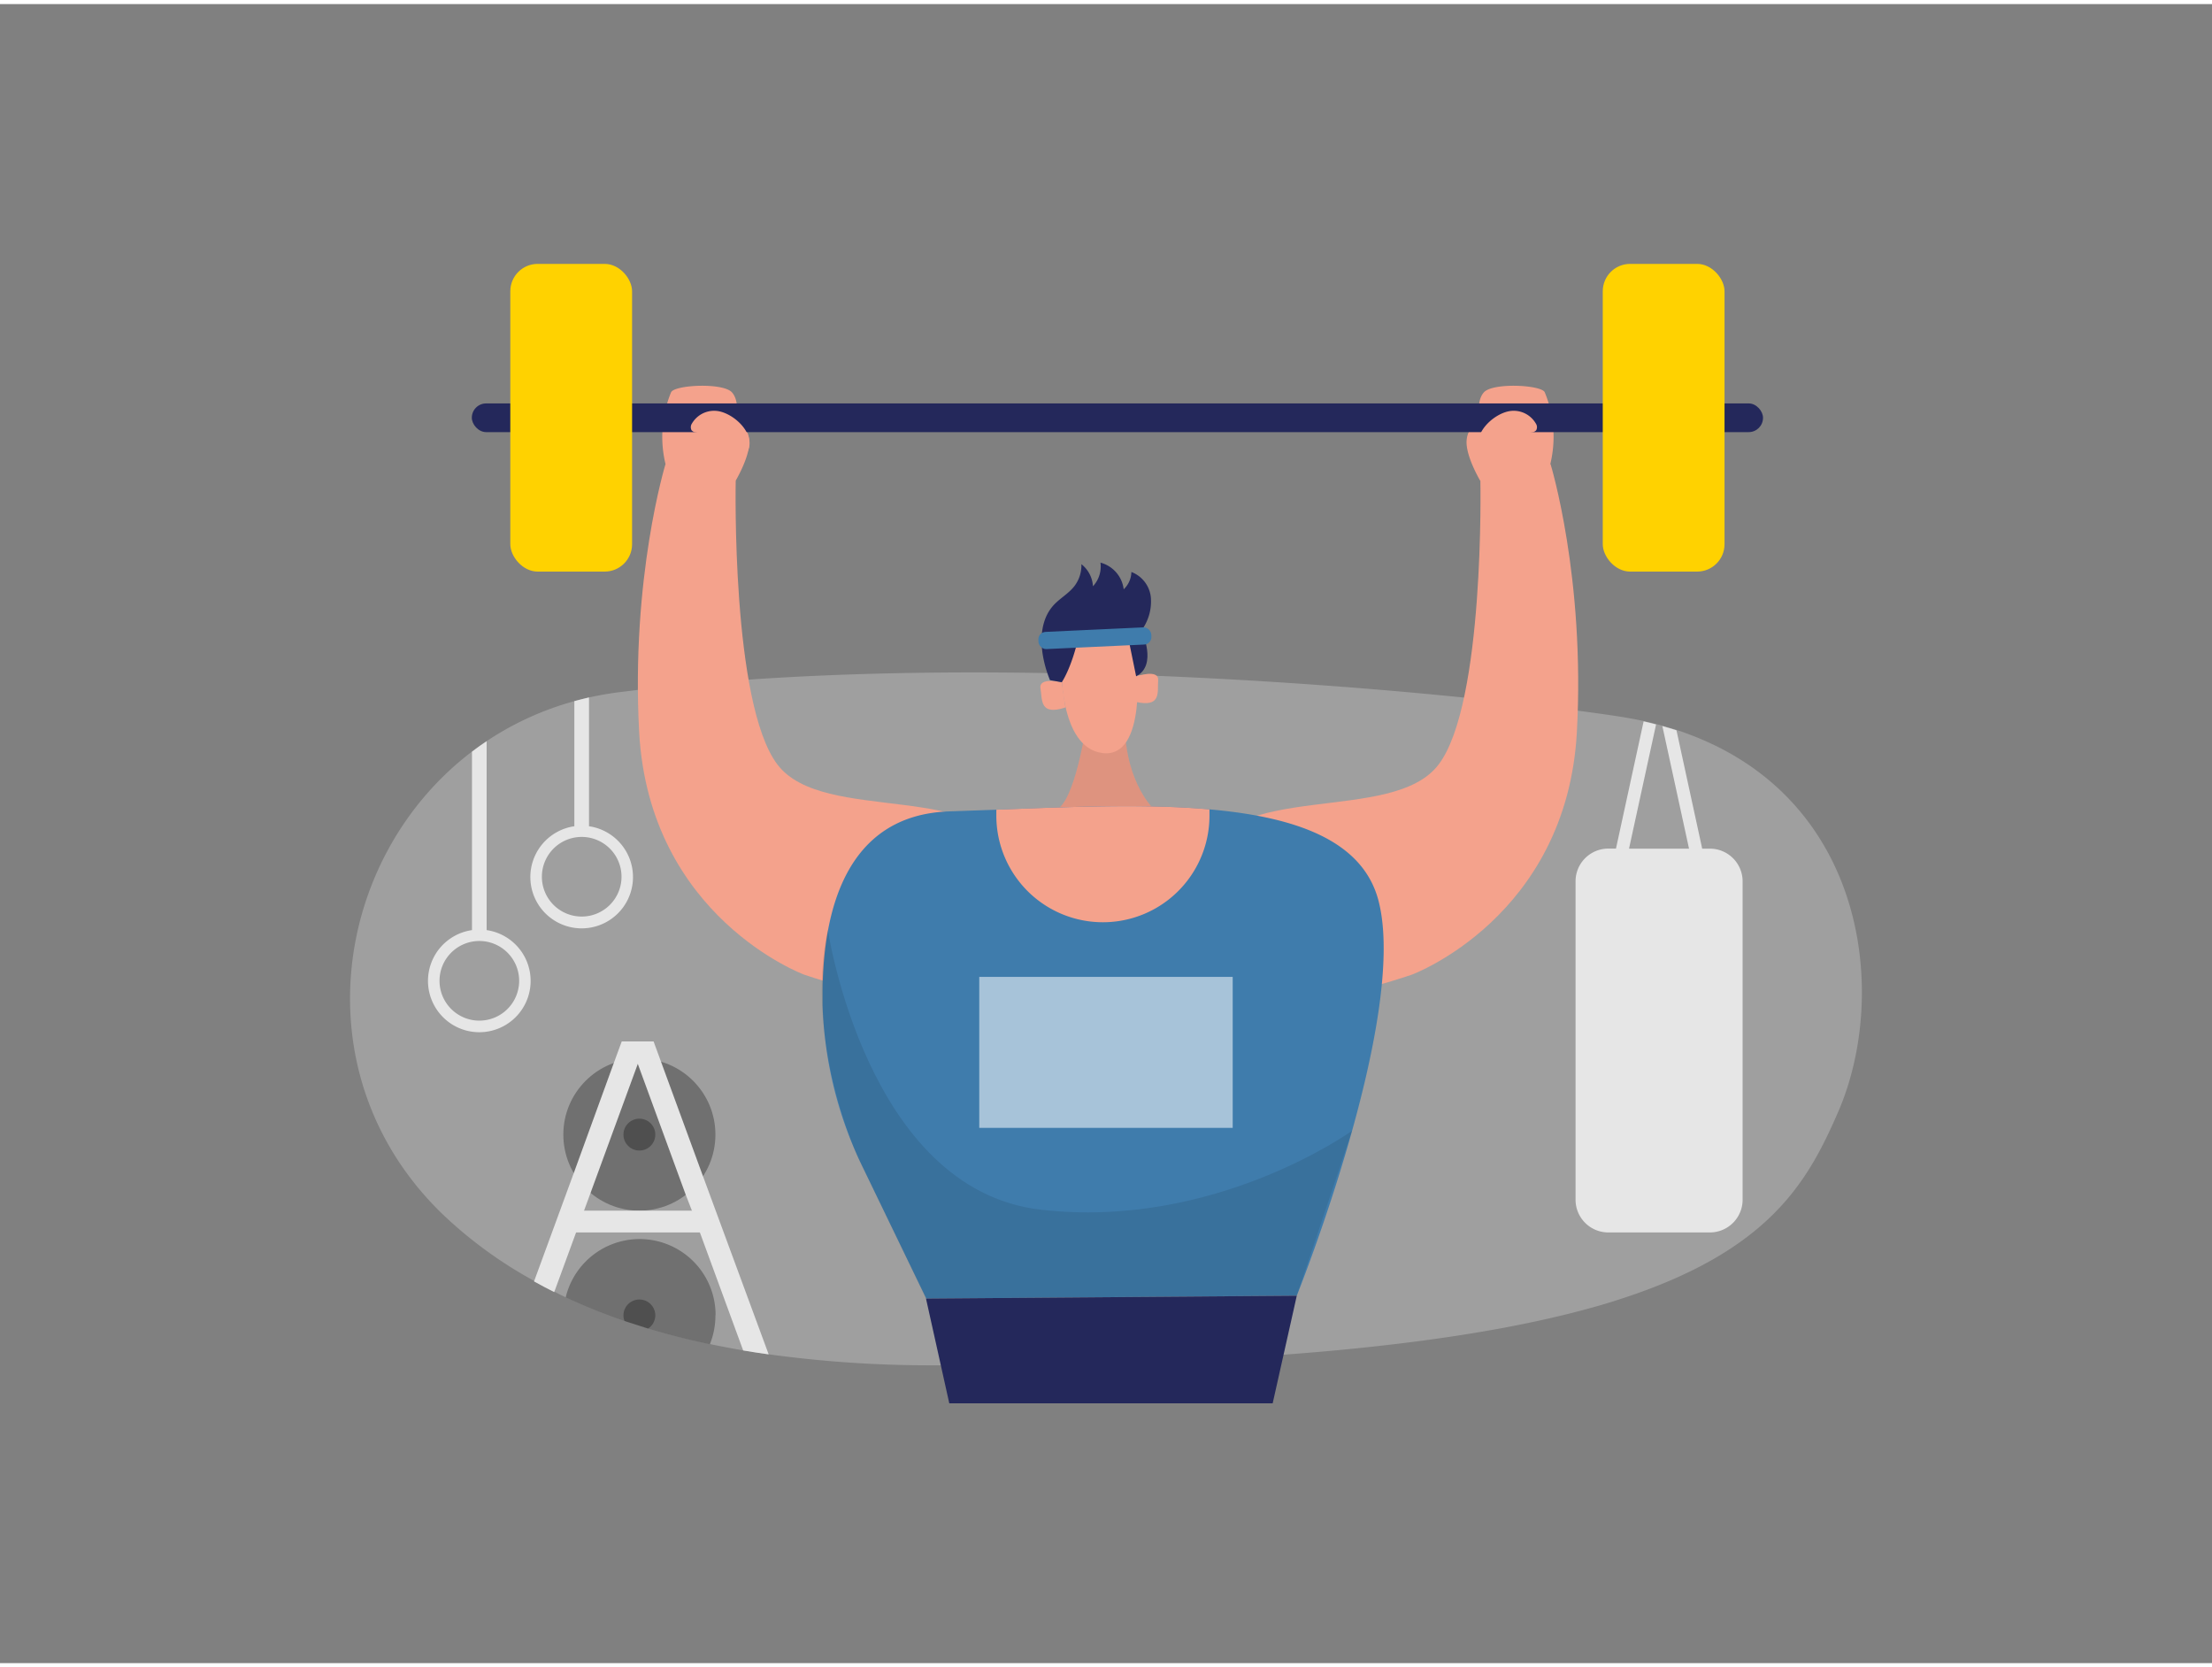 <svg id="Layer_1" data-name="Layer 1" xmlns="http://www.w3.org/2000/svg" viewBox="0 0 400 300" width="406" height="306" class="illustration styles_illustrationTablet__1DWOa"><rect x="0" y="0" width="400" height="300" fill="#808080" stroke="none"/><path d="M332.37,200.4c-5.51,12.65-12.42,25-39.12,33.69q-3,1-6.3,1.88c-10.38,2.82-23.33,5.17-39.64,6.9-1.79.19-3.61.37-5.48.55q-4.68.44-9.72.81c-17.26,1.27-37.71,2-62,1.92h-1.52a214.49,214.49,0,0,1-29.64-2c-1.57-.22-3.1-.45-4.61-.71q-3.09-.53-6-1.14c-3.92-.82-7.63-1.77-11.14-2.82l-4.27-1.37a105.17,105.17,0,0,1-10.66-4.28c-.7-.32-1.38-.65-2-1-1.25-.63-2.47-1.27-3.65-1.93A78.17,78.17,0,0,1,80.22,219c-26-24.88-20.26-64.54,5.1-83.81.86-.66,1.74-1.29,2.65-1.89a54.45,54.45,0,0,1,15.89-7.25c.87-.24,1.75-.46,2.65-.67,1.73-.38,3.5-.7,5.31-.93l3.54-.44c6.49-.77,13.18-1.38,20-1.85,17.59-1.22,36-1.5,54-1.19l2.54,0,1,0q6.33.13,12.56.37h.47l3.3.13c20.44.84,39.62,2.32,55.5,3.93,7.72.78,14.66,1.59,20.58,2.37,2.57.34,5,.67,7.13,1,1.65.25,3.24.54,4.78.87.76.17,1.51.35,2.25.55q.57.13,1.14.3l1.22.35,1.33.41c.81.26,1.61.54,2.38.84C337.73,144.2,341.51,179.42,332.37,200.4Z" fill="#e6e6e6" opacity="0.3"></path><path d="M255.3,175.51s28-10.34,29.85-43.86c1.52-28-4.76-48.46-4.76-48.46l-12.69,3s.82,40.25-7.54,51.3S222.69,140,216.47,155.4,215.49,188.88,255.3,175.51Z" fill="#f4a28c"></path><path d="M267.7,86.24s-2.78-4.64-2.48-7.46S267.7,76,267.7,76s-1-4,.64-5.8,10.42-1.34,11,0a21,21,0,0,1,1,13C278.91,90.08,267.7,86.24,267.7,86.24Z" fill="#f4a28c"></path><path d="M196.56,129.48s-1.76,12.82-4.91,15.77h16.7s-5.41-5.37-4.91-16.63Z" fill="#f4a28c"></path><path d="M196.56,129.48s-1.76,12.82-4.91,15.77h16.7s-5.41-5.37-4.91-16.63Z" opacity="0.09"></path><path d="M191.93,119.08s-.59,15.4,7.48,16.36,6.13-16.58,6.13-16.58.44-8.65-4.3-9.5S190.26,108.06,191.93,119.08Z" fill="#f4a28c"></path><path d="M192,122.63s-4.2-1-3.85,1.1-.18,5,4.52,3.46Z" fill="#f4a28c"></path><path d="M205.49,121.56s4.09-1.41,3.94.73.64,5-4.18,3.86Z" fill="#f4a28c"></path><path d="M145.43,175.51s-28-10.34-29.85-43.86c-1.51-28,4.76-48.46,4.76-48.46l12.7,3s-.83,40.25,7.53,51.3,37.48,2.48,43.69,17.86S185.25,188.88,145.43,175.51Z" fill="#f4a28c"></path><path d="M234.5,233.55l-67,.53-11.33-23.43a72.16,72.16,0,0,1-7.42-29.54c0-.79,0-1.58,0-2.36.06-14.26,3.95-32.18,23-32.77l8.44-.3c13-.5,26.75-1.11,38.54-.06,15.44,1.36,27.57,5.53,30.5,16.34C254.86,182.86,234.5,233.55,234.5,233.55Z" fill="#3F7CAC"></path><path d="M192,122.63s1.68-2.37,3-8a19.16,19.16,0,0,0,7,.29c1.53-.22,3.67-.61,4.61-1.94a8.79,8.79,0,0,0,1.5-5.71,5.51,5.51,0,0,0-3.52-4.58,4.41,4.41,0,0,1-1.39,3.13A5.7,5.7,0,0,0,199,101a5.26,5.26,0,0,1-1.36,4.28,5.47,5.47,0,0,0-2.09-4,6.14,6.14,0,0,1-1.29,4c-1.13,1.44-2.86,2.31-4,3.72-2.95,3.6-2,9.32-.39,13.25Z" fill="#24285b"></path><path d="M206.45,113.42s2.93,6.1-1,8.14l-1.67-8.14Z" fill="#24285b"></path><path d="M149.69,167.35s7,47,38.48,50.65,56.33-14.27,56.33-14.27l-10,29.83-67.05.52-12.27-25.46S145.4,187.72,149.69,167.35Z" opacity="0.09"></path><polygon points="167.45 234.08 171.66 253.02 230.14 253.02 234.5 233.56 167.45 234.08" fill="#24285b"></polygon><path d="M218.71,145.62v1.14a19.27,19.27,0,1,1-38.54,0v-1.08C193.19,145.18,206.92,144.57,218.71,145.62Z" fill="#f4a28c"></path><path d="M133,86.24s2.77-4.64,2.48-7.46S133,76,133,76s1-4-.65-5.8-10.41-1.34-11,0a21.1,21.1,0,0,0-1,13C121.83,90.08,133,86.24,133,86.24Z" fill="#f4a28c"></path><rect x="85.32" y="72.21" width="233.49" height="5.19" rx="2.59" fill="#24285b"></rect><rect x="92.28" y="46.98" width="22.02" height="55.64" rx="4.95" fill="#ffd200"></rect><rect x="289.83" y="46.98" width="22.02" height="55.64" rx="4.95" fill="#ffd200"></rect><path d="M129.85,73.6a4.64,4.64,0,0,0-4.73,2.25,1.19,1.19,0,0,0-.06,1.22,1.25,1.25,0,0,0,.79.39,17.12,17.12,0,0,0,3.58.25,5.2,5.2,0,0,0-3.27,3.23,2.71,2.71,0,0,0,0,2,2.9,2.9,0,0,0,2.52,1.33c2.57.16,6.72-1.68,6.86-4.7C135.67,76.78,132.38,74,129.85,73.6Z" fill="#f4a28c"></path><path d="M273,73.6a4.63,4.63,0,0,1,4.73,2.25,1.17,1.17,0,0,1,.06,1.22,1.25,1.25,0,0,1-.78.39,17.26,17.26,0,0,1-3.59.25,5.2,5.2,0,0,1,3.27,3.23,2.71,2.71,0,0,1,0,2,2.9,2.9,0,0,1-2.52,1.33c-2.56.16-6.71-1.68-6.86-4.7C267.18,76.78,270.47,74,273,73.6Z" fill="#f4a28c"></path><path d="M88,167.45V133.3c-.91.6-1.79,1.23-2.65,1.89v32.26a9.28,9.28,0,1,0,2.65,0Zm-1.32,16.37a7.2,7.2,0,1,1,7.2-7.2A7.2,7.2,0,0,1,86.65,183.82Z" fill="#e6e6e6"></path><path d="M106.51,148.67V125.38c-.9.21-1.78.43-2.65.67v22.62a9.28,9.28,0,1,0,2.65,0ZM105.19,165a7.2,7.2,0,1,1,7.2-7.2A7.2,7.2,0,0,1,105.19,165Z" fill="#e6e6e6"></path><circle cx="115.62" cy="204.43" r="13.75" opacity="0.3"></circle><circle cx="115.62" cy="204.43" r="2.88" opacity="0.3"></circle><path d="M129.37,237.09a13.78,13.78,0,0,1-1,5.23c-3.92-.82-7.63-1.77-11.14-2.82l-4.27-1.37a105.17,105.17,0,0,1-10.66-4.28,13.74,13.74,0,0,1,27.1,3.24Z" opacity="0.3"></path><path d="M118.5,237.09a2.89,2.89,0,0,1-1.3,2.41l-4.27-1.37a3,3,0,0,1-.19-1,2.88,2.88,0,1,1,5.76,0Z" opacity="0.3"></path><path d="M116.82,187.58l-1.14,3.11-.33.91L106.78,215l-1.18,3.22-1.44,3.94-3.94,10.75c-1.25-.63-2.47-1.27-3.65-1.93l7.18-19.58L111,191.47l1.43-3.89Z" fill="#e6e6e6"></path><path d="M139,244.17c-1.57-.22-3.1-.45-4.61-.71l-7.83-21.34-1.44-3.94L124,215.3l-8.68-23.7-.33-.89-1.15-3.13h4.35l1.35,3.69,7.57,20.65Z" fill="#e6e6e6"></path><rect x="102.13" y="218.18" width="26.99" height="3.94" fill="#e6e6e6"></rect><path d="M309.2,152.72h-1.39l-4.65-21.4-1.33-.41-1.22-.35,4.82,22.16H294.58l4.89-22.46c-.74-.2-1.49-.38-2.25-.55l-5,23h-1.39a5.92,5.92,0,0,0-5.92,5.92V216.2a5.92,5.92,0,0,0,5.92,5.92H309.2a5.92,5.92,0,0,0,5.92-5.92V158.64A5.92,5.92,0,0,0,309.2,152.72Z" fill="#e6e6e6"></path><rect x="187.77" y="113.11" width="20.44" height="3.11" rx="1.35" transform="translate(-5.09 9.28) rotate(-2.65)" fill="#3F7CAC"></rect><rect x="177.08" y="175.91" width="45.83" height="27.3" fill="#fff" opacity="0.54"></rect></svg>